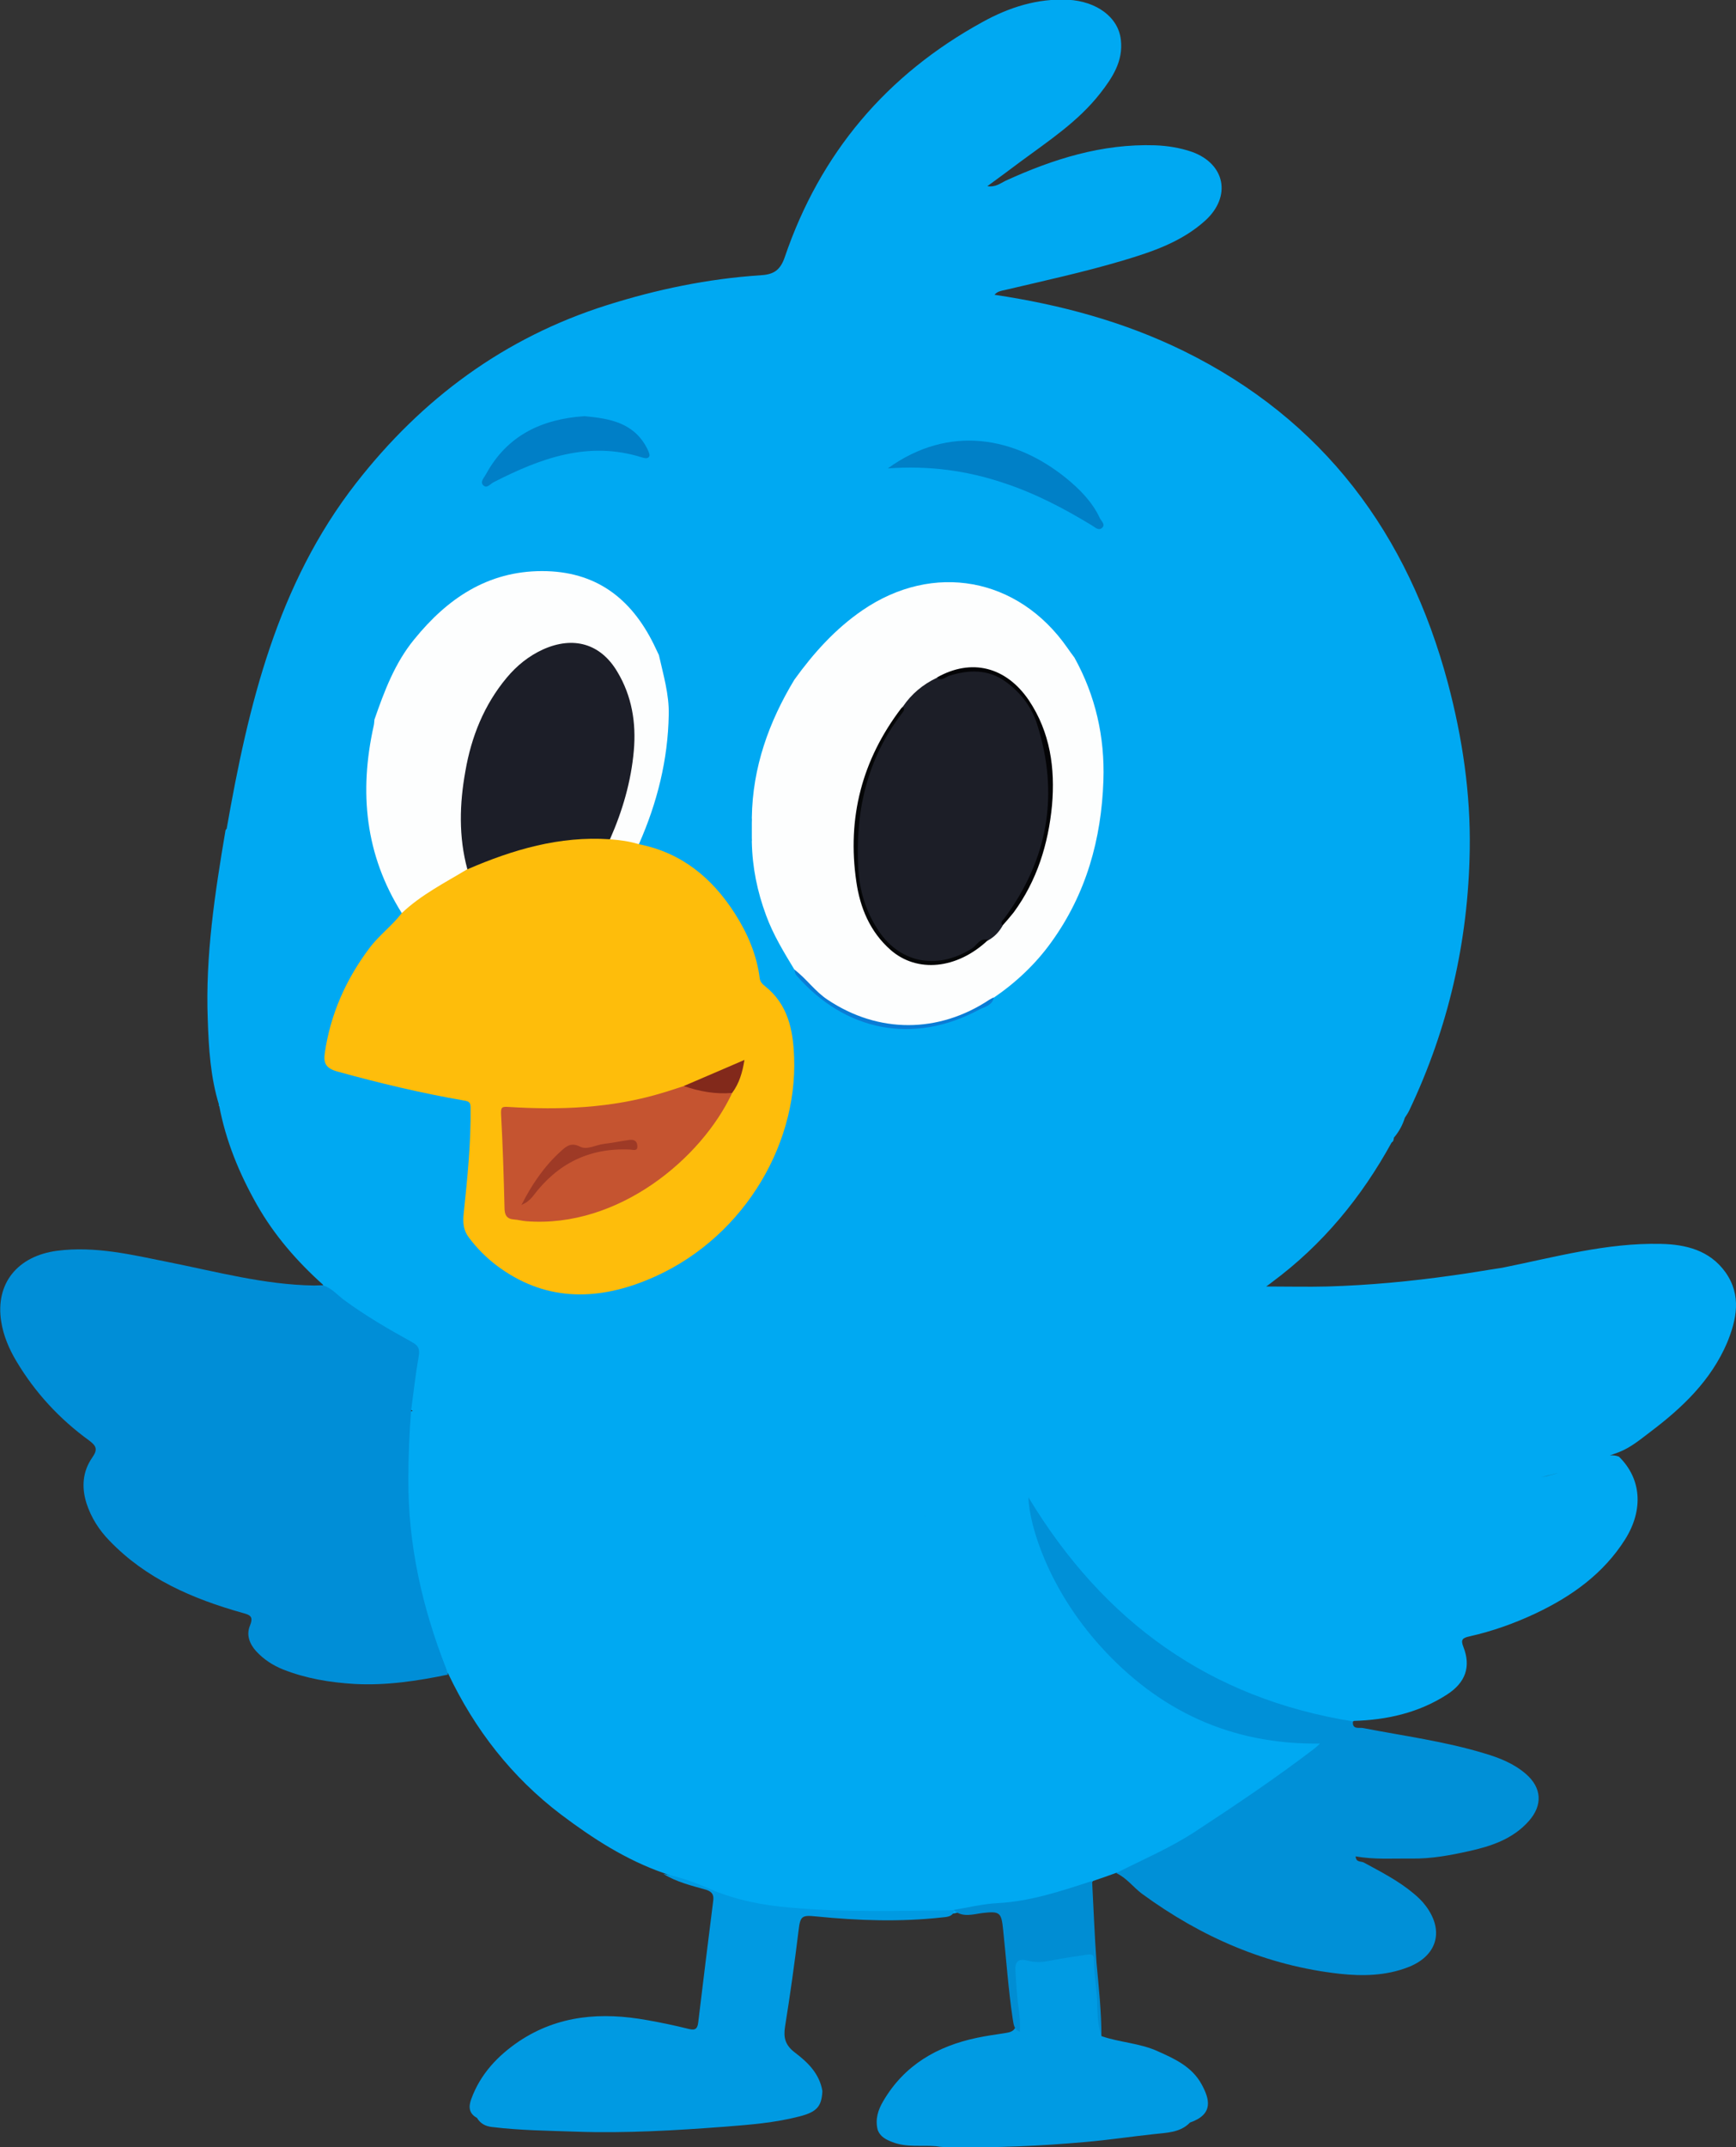 <svg width="288" height="356" viewBox="0 0 288 356" fill="none" xmlns="http://www.w3.org/2000/svg">
<rect x="0" y="0" width="288" height="356" fill="#333333" stroke="none"/>
<g clip-path="url(#clip0_45_56)">
<path d="M286.246 210.93C283.635 207.296 279.679 206.316 275.519 206.234C266.545 206.03 257.939 208.439 249.211 210.195C246.478 210.603 243.745 211.093 241.012 211.46C234.119 212.44 227.186 213.094 220.211 213.298C216.948 213.38 213.685 213.298 210.055 213.298C210.585 212.93 210.789 212.767 210.993 212.604C219.395 206.398 225.88 198.517 230.897 189.371C230.816 189.004 230.734 188.595 231.305 188.555C232.121 187.575 232.692 186.513 233.059 185.329C233.304 184.921 233.589 184.553 233.793 184.104C240.278 170.467 243.582 156.054 243.827 140.946C243.99 131.555 242.603 122.287 240.197 113.223C233.589 88.52 219.599 69.616 196.35 58.183C186.439 53.325 175.916 50.507 164.985 48.874C165.474 48.302 166.086 48.221 166.657 48.098C173.224 46.547 179.831 45.117 186.276 43.199C191.211 41.729 196.065 40.095 199.98 36.543C204.304 32.583 203.284 27.193 197.778 25.192C195.779 24.498 193.699 24.172 191.619 24.09C182.809 23.804 174.692 26.376 166.82 29.97C165.964 30.378 165.189 31.072 163.802 30.868C165.8 29.398 167.554 28.132 169.267 26.826C173.958 23.355 178.852 20.17 182.523 15.475C184.563 12.862 186.357 10.126 185.949 6.615C185.542 2.817 181.871 0.204 177.18 -0.041C172.082 -0.286 167.391 1.225 163.027 3.634C147.079 12.372 136.066 25.396 130.193 42.627C129.377 45.036 128.113 45.526 126.073 45.648C117.427 46.22 108.984 47.976 100.704 50.589C83.655 55.978 69.991 66.104 59.1 80.068C45.967 96.891 41.195 116.938 37.606 137.394C37.524 137.517 37.402 137.598 37.402 137.721C35.648 148.092 34.057 158.503 34.465 169.038C34.628 173.815 34.914 178.592 36.341 183.206C37.442 189.126 39.686 194.557 42.622 199.742C45.477 204.764 49.23 209.092 53.553 212.971C53.839 213.91 54.655 214.319 55.307 214.849C58.978 217.83 63.098 220.198 67.217 222.566C68.441 223.301 68.889 224.077 68.604 225.506C68.196 227.548 67.992 229.671 67.788 231.753C67.707 232.488 67.503 233.264 68.237 233.795C68.319 233.835 68.4 233.917 68.482 233.958C68.278 233.958 68.074 233.999 67.829 234.08C67.258 235.469 67.176 236.979 67.095 238.449C66.442 251.066 68.115 263.356 72.724 275.197C73.091 276.095 73.58 276.871 74.355 277.483C78.76 286.752 84.919 294.673 93.117 300.879C98.379 304.84 103.885 308.392 110.126 310.556C111.635 311.087 113.103 311.903 114.694 312.189C117.467 312.679 119.507 314.72 122.239 315.455C127.419 316.803 132.681 317.007 137.902 317.211C144.673 317.456 151.443 317.334 158.214 317.252C160.009 316.844 161.803 316.639 163.639 316.517C168.696 316.068 173.672 315.21 178.485 313.618C179.587 313.251 180.606 312.801 181.34 311.862C182.646 311.413 183.992 310.964 185.297 310.474C187.255 310.392 188.927 309.453 190.64 308.637C198.349 304.962 205.201 299.899 212.176 295.081C214.134 293.734 216.051 292.305 217.927 290.835C218.498 290.386 219.354 289.896 219.11 289.079C218.824 288.14 217.804 288.303 216.989 288.222C216.948 288.222 216.907 288.222 216.907 288.222C216.907 288.222 216.907 288.222 216.785 288.222C203.977 288.058 193.373 282.791 184.522 273.849C177.914 267.153 173.509 259.109 171.388 249.882C171.592 250.78 172.082 251.515 172.571 252.25C177.425 260.089 183.706 266.663 191.089 272.134C200.266 278.871 210.34 283.608 221.638 285.486C222.617 285.649 223.637 286.017 224.616 285.323C230.122 285.159 235.343 283.975 239.993 280.995C243.133 278.994 244.072 276.34 242.766 273.033C242.277 271.808 242.685 271.563 243.745 271.318C247.579 270.46 251.25 269.154 254.799 267.48C260.754 264.662 266.015 260.906 269.604 255.231C272.704 250.29 272.296 245.146 268.585 241.512C268.055 241.307 267.565 241.267 267.076 241.307C267.565 241.144 268.055 240.94 268.544 240.777C270.543 240.001 272.133 238.654 273.806 237.388C279.108 233.386 283.839 228.895 286.531 222.607C288.081 218.81 288.978 214.768 286.246 210.93ZM134.068 110.732C137.086 106.935 140.471 103.546 144.632 100.973C154.788 94.645 166.29 96.237 174.325 104.975C175.549 106.322 176.446 107.996 177.833 109.221C177.914 109.344 177.996 109.507 178.118 109.63C178.118 110.079 178.322 110.487 178.526 110.936C182.034 118.245 183.094 125.962 182.075 134.005C180.81 144.009 177.302 152.951 170.083 160.218C168.329 161.974 166.331 163.321 164.577 165.036C164.21 165.608 163.72 166.057 163.108 166.425C155.073 170.998 146.957 171.61 138.84 166.67C136.311 165.118 133.864 163.403 132.518 160.545C131.906 159.034 130.764 157.809 129.989 156.339C127.175 151.113 125.706 145.519 125.462 139.558C125.013 138.211 125.013 136.863 125.462 135.516C125.706 128.003 127.827 121.062 131.539 114.57C131.825 114.039 132.151 113.508 131.947 112.896C131.988 112.896 131.988 112.896 132.028 112.896C133.007 112.488 133.415 111.508 134.068 110.732ZM153.442 251.27C153.401 251.27 153.401 251.27 153.36 251.27C153.401 251.229 153.442 251.27 153.442 251.27ZM36.586 183.124C36.912 182.757 36.871 182.226 36.953 181.736C37.035 182.308 36.953 182.798 36.586 183.124ZM57.306 177.285C54.614 176.551 54.369 176.183 54.859 173.407C56.245 165.812 59.712 159.32 65.219 153.93C65.994 153.155 66.85 152.461 66.891 151.236C66.85 150.623 66.565 150.052 66.279 149.521C61.466 140.865 60.61 131.637 62.282 122.042C62.404 121.266 62.69 120.49 62.364 119.755C62.404 119.674 62.445 119.592 62.486 119.551C63.139 118.653 63.465 117.591 63.791 116.571C66.442 108.895 71.092 102.77 78.067 98.605C86.918 93.297 101.193 93.175 107.719 107.057C108.005 107.67 108.209 108.323 108.902 108.65C108.943 108.731 109.024 108.854 109.065 108.935C108.576 109.793 108.943 110.691 109.147 111.549C109.881 114.652 110.37 117.836 110.085 121.021C109.555 126.533 108.494 131.882 106.332 137.027C105.965 137.966 105.435 138.864 105.761 139.966C106.128 140.62 106.822 140.824 107.434 141.028C117.223 144.213 122.525 151.399 125.054 160.994C125.462 162.505 125.951 163.811 127.093 164.873C129.092 166.71 130.071 169.038 130.479 171.651C131.743 179.286 130.275 186.431 126.726 193.168C120.486 205.05 110.86 212.4 97.359 213.706C89.365 214.482 83.043 210.848 78.189 204.56C77.455 203.58 77.373 202.478 77.496 201.253C78.067 195.782 78.719 190.31 78.556 184.798C78.475 182.471 78.352 182.144 75.987 181.695C69.787 180.429 63.506 178.96 57.306 177.285ZM255.655 244.941C255.533 244.982 255.41 244.982 255.329 245.023C256.838 244.656 258.306 244.288 259.775 243.839C258.388 244.247 257.042 244.656 255.655 244.941Z" fill="#00A9F2"/>
<path d="M53.513 213.094C54.94 213.502 55.879 214.604 56.98 215.462C60.569 218.116 64.444 220.362 68.359 222.526C69.461 223.138 69.665 223.669 69.461 224.894C68.93 227.874 68.604 230.896 68.196 233.917C67.911 237.633 67.748 241.348 67.748 245.064C67.666 256.047 70.032 266.5 74.029 276.667C74.151 276.993 74.192 277.32 74.314 277.647C69.216 278.708 64.036 279.484 58.815 279.198C54.736 278.953 50.78 278.3 46.946 276.789C45.233 276.095 43.724 275.115 42.459 273.727C41.358 272.502 40.869 271.032 41.44 269.603C42.092 268.011 41.562 267.766 40.175 267.398C31.936 265.071 24.227 261.763 18.15 255.435C16.437 253.679 15.132 251.638 14.357 249.269C13.5 246.575 13.704 243.961 15.295 241.675C16.233 240.328 16.029 239.756 14.765 238.817C9.87 235.265 5.832 230.896 2.733 225.71C1.509 223.669 0.571 221.464 0.204 219.137C-0.816 212.726 2.977 208.235 9.462 207.377C15.784 206.561 21.862 208.031 27.939 209.256C35.934 210.848 43.846 213.012 52.085 213.135C52.575 213.135 53.023 213.094 53.513 213.094Z" fill="#008ED7"/>
<path d="M185.175 310.556C189.58 308.31 194.148 306.391 198.308 303.655C205.038 299.246 211.727 294.754 218.131 289.855C218.335 289.691 218.498 289.528 218.988 289.079C204.141 289.283 192.19 283.567 182.605 272.992C173.958 263.438 170.736 252.944 170.614 248.249C183.095 268.909 200.715 281.607 224.453 285.404C224.29 286.833 225.554 286.384 226.125 286.507C232.855 287.813 239.708 288.712 246.274 290.712C248.762 291.447 251.128 292.386 253.127 294.101C255.778 296.388 255.982 299.287 253.616 301.941C250.965 304.921 247.376 306.105 243.664 306.922C240.564 307.616 237.424 308.188 234.242 308.147C231.142 308.106 228.042 308.351 224.902 307.779C224.943 308.8 225.758 308.555 226.248 308.8C229.103 310.352 231.999 311.822 234.528 313.945C235.262 314.557 235.955 315.21 236.526 315.986C239.667 320.151 238.402 324.356 233.508 326.194C229.878 327.582 226.044 327.664 222.291 327.255C210.137 325.908 199.287 321.172 189.458 313.986C187.989 312.883 186.888 311.332 185.175 310.556Z" fill="#0090D7"/>
<path d="M110.044 310.678C112.777 311.168 115.428 312.148 117.916 313.251C122.158 315.047 126.604 315.905 131.091 316.272C140.064 317.089 149.119 316.803 158.133 316.721C158.174 316.844 158.214 316.925 158.255 317.048C157.806 317.824 157.032 317.824 156.297 317.905C149.323 318.681 142.348 318.436 135.414 317.742C133.008 317.497 132.763 317.66 132.477 320.11C131.825 325.418 131.091 330.726 130.234 336.034C129.949 337.83 130.275 339.055 131.784 340.239C133.946 341.873 135.944 343.751 136.434 346.691C136.311 349.263 135.496 350.161 132.641 350.896C128.562 351.958 124.361 352.284 120.16 352.611C112.002 353.224 103.804 353.713 95.606 353.428C90.956 353.264 86.265 353.224 81.615 352.652C80.514 352.529 79.698 352.08 79.127 351.141C77.781 350.406 77.7 349.304 78.189 347.997C79.698 343.873 82.554 340.852 86.102 338.443C92.669 334.074 99.847 333.584 107.352 334.932C109.677 335.34 112.002 335.83 114.286 336.401C115.428 336.687 115.714 336.279 115.836 335.299C116.652 328.562 117.468 321.866 118.324 315.129C118.447 314.19 118.161 313.659 117.182 313.332C114.776 312.638 112.247 312.067 110.044 310.678Z" fill="#009AE2"/>
<path d="M182.727 337.585C185.787 338.647 189.05 338.729 192.027 340.076C194.882 341.342 197.737 342.648 199.328 345.547C200.674 347.997 201.408 350.529 197.411 351.917C195.779 353.632 193.455 353.591 191.415 353.836C187.622 354.244 183.829 354.816 180.036 355.142C172.653 355.796 165.311 356.122 157.929 356C157.031 356 156.175 356 155.278 355.837C152.871 355.632 150.383 356.082 148.017 355.142C146.957 354.734 146.019 354.244 145.611 353.142C145.162 351.386 145.652 349.835 146.549 348.324C150.057 342.363 155.481 339.259 162.048 337.871C163.557 337.545 165.107 337.34 166.657 337.095C167.391 336.973 168.166 336.891 168.493 336.034C168.901 334.115 168.166 332.278 168.166 330.399C168.166 329.991 168.003 329.624 167.962 329.215C167.595 325.01 168.003 324.561 172.204 324.561C174.448 324.561 176.609 323.948 178.812 323.581C181.341 323.172 181.422 323.336 181.789 325.785C182.32 329.664 182.156 333.666 182.727 337.585Z" fill="#009BE3"/>
<path d="M182.728 337.585C181.993 335.544 182.075 333.339 181.993 331.216C181.871 329.134 181.463 327.051 181.504 324.969C181.545 324.111 181.137 323.948 180.362 324.071C178.363 324.397 176.365 324.642 174.366 325.051C173.02 325.336 171.715 325.418 170.369 325.051C169.023 324.683 168.37 325.255 168.452 326.561C168.574 328.766 168.697 331.012 169.023 333.217C169.186 334.441 169.268 335.626 169.186 336.85C168.126 336.483 168.167 335.503 168.003 334.686C167.269 329.787 166.943 324.846 166.413 319.906C166.127 317.089 165.882 316.844 163.027 317.17C161.437 317.374 159.805 317.946 158.337 316.803C158.255 316.762 158.214 316.721 158.133 316.68C160.58 316.272 163.027 315.66 165.475 315.537C170.94 315.251 176.038 313.536 181.178 311.862C181.422 316.394 181.586 320.886 181.912 325.418C182.279 329.501 182.728 333.543 182.728 337.585Z" fill="#008DD3"/>
<path d="M230.856 189.412C230.408 189.33 229.877 189.29 229.918 188.636C229.959 188.31 230.122 187.983 230.489 187.901C231.019 187.779 231.142 188.187 231.264 188.595C231.183 188.922 231.223 189.249 230.856 189.412Z" fill="#00A9F2"/>
<path d="M131.784 160.749C130.03 157.85 128.276 154.992 127.094 151.766C125.625 147.806 124.809 143.805 124.728 139.599C124.524 138.252 124.565 136.904 124.728 135.557C124.85 127.227 127.542 119.715 131.784 112.692C134.966 108.282 138.555 104.281 143.082 101.178C154.829 93.134 168.901 95.706 177.058 107.384C177.425 107.915 177.833 108.486 178.241 109.017C181.749 115.346 183.299 122.205 183.054 129.391C182.728 139.109 180.199 148.214 174.407 156.217C171.797 159.851 168.534 162.913 164.822 165.445C161.396 168.344 157.358 169.773 152.994 170.222C144.224 170.998 137.209 167.649 131.784 160.749Z" fill="#FDFEFE"/>
<path d="M109.31 108.609C110.044 111.875 111.023 115.142 110.942 118.49C110.819 125.962 109.025 133.107 106.006 139.926C104.293 140.62 102.703 140.089 101.153 139.354C100.541 138.456 101.03 137.639 101.357 136.863C102.988 132.78 104.049 128.575 104.416 124.247C104.823 119.755 104.049 115.427 101.601 111.549C99.236 107.792 95.606 106.526 91.404 107.996C88.631 108.935 86.347 110.609 84.552 112.937C79.331 119.592 77.333 127.268 77.374 135.598C77.414 138.374 77.659 141.151 77.945 143.927C77.863 144.662 77.333 145.111 76.762 145.438C73.703 147.112 70.766 148.99 67.992 151.113C67.625 151.399 67.218 151.644 66.687 151.44C60.569 141.763 59.55 131.31 61.997 120.327C62.078 120 62.078 119.674 62.119 119.306C63.751 114.611 65.504 109.915 68.727 105.996C74.192 99.259 80.881 94.686 89.936 94.686C98.787 94.686 104.66 99.136 108.454 106.812C108.739 107.425 109.025 108.037 109.31 108.609Z" fill="#FDFEFE"/>
<path d="M147.283 77.659C157.521 70.269 168.493 72.474 176.895 79.293C179.138 81.13 181.218 83.212 182.483 85.948C182.727 86.438 183.462 86.969 182.809 87.54C182.238 88.03 181.667 87.418 181.178 87.132C176.487 84.274 171.633 81.742 166.372 80.028C160.335 78.027 154.176 77.169 147.283 77.659Z" fill="#0080C7"/>
<path d="M96.911 69.003C101.112 69.371 105.272 70.065 107.434 74.515C107.597 74.883 107.842 75.373 107.719 75.659C107.475 76.149 106.863 75.945 106.455 75.822C97.563 73.046 89.65 75.985 81.901 79.946C81.33 80.232 80.759 81.089 80.147 80.436C79.617 79.864 80.31 79.211 80.636 78.599C84.144 72.188 89.854 69.493 96.911 69.003Z" fill="#007FC7"/>
<path d="M66.647 151.399C69.869 148.337 73.784 146.377 77.496 144.131C77.863 143.437 78.475 143.029 79.168 142.702C85.327 140.007 91.69 138.211 98.461 138.415C99.399 138.456 100.378 138.415 101.153 139.15C102.784 139.272 104.416 139.477 105.966 139.966C113.063 141.355 118.161 145.56 121.954 151.521C124.034 154.788 125.544 158.299 126.033 162.178C126.115 162.791 126.482 163.158 126.89 163.485C130.724 166.506 131.58 170.753 131.743 175.285C132.314 190.392 122.729 205.989 107.312 212.236C98.706 215.748 90.181 215.707 82.35 209.786C80.637 208.48 79.087 206.928 77.781 205.173C76.884 203.989 76.762 202.764 76.925 201.212C77.537 195.332 78.149 189.453 78.067 183.573C78.067 182.716 77.7 182.593 77.007 182.471C69.909 181.246 62.894 179.572 55.96 177.653C54.084 177.122 53.635 176.306 53.88 174.591C54.818 168.18 57.347 162.464 61.222 157.279C62.853 155.074 65.015 153.522 66.647 151.399Z" fill="#FEBD0B"/>
<path d="M131.784 160.749C133.783 162.26 135.21 164.383 137.331 165.771C145.733 171.365 155.686 171.365 164.169 165.73C164.373 165.608 164.618 165.485 164.863 165.363C164.659 166.71 163.354 166.915 162.497 167.364C151.444 173.325 140.105 170.916 132.11 161.688C131.907 161.443 131.866 161.076 131.784 160.749Z" fill="#0A7CD6"/>
<path d="M229.551 190.678C229.062 191.699 228.695 192.801 227.675 193.25C227.186 193.454 226.819 192.678 226.982 192.27C227.349 191.372 227.879 190.474 228.776 190.025C229.184 189.82 229.388 190.351 229.551 190.678Z" fill="#00A9F2"/>
<path d="M36.3 183.369C36.627 182.226 35.811 181.083 36.178 179.572C37.361 180.756 37.81 181.858 37.483 183.165C37.32 183.818 36.708 183.369 36.3 183.369Z" fill="#00A9F2"/>
<path d="M124.728 135.557C124.728 136.904 124.728 138.252 124.728 139.599C124.238 138.252 124.279 136.904 124.728 135.557Z" fill="#00A9F2"/>
<path d="M202.509 165.853C202.387 166.18 202.142 166.425 201.775 166.425C201.49 166.425 201.204 166.302 201.286 165.975C201.367 165.608 201.612 165.404 201.979 165.404C202.305 165.404 202.509 165.526 202.509 165.853Z" fill="#00A9F2"/>
<path d="M149.771 117.183C151.199 115.06 153.116 113.468 155.441 112.365C157.031 112.12 158.459 111.222 160.131 111.059C164.618 110.609 167.881 112.692 170.287 116.203C172.857 119.919 173.999 124.124 174.162 128.656C174.488 136.863 172.53 144.376 167.922 151.195C167.391 151.971 166.412 152.42 166.331 153.481C165.76 154.502 164.985 155.319 163.965 155.89C162.538 156.38 161.518 157.524 160.213 158.177C153.972 161.28 148.017 159.402 144.795 153.196C142.266 148.418 141.654 143.274 142.062 138.007C142.674 130.576 144.999 123.716 149.649 117.796C149.771 117.591 149.771 117.387 149.771 117.183Z" fill="#1C1E27"/>
<path d="M149.771 117.183C150.179 117.591 149.934 117.877 149.649 118.245C143.775 125.88 141.858 134.659 142.389 144.05C142.592 147.52 143.571 150.868 145.448 153.849C149.037 159.688 155.4 160.953 161.273 157.238C162.089 156.707 162.578 155.4 163.924 155.85C158.785 160.708 152.137 161.362 147.732 157.483C144.306 154.461 142.674 150.46 142.062 146.173C140.512 135.598 143 126.003 149.486 117.469C149.567 117.346 149.689 117.265 149.771 117.183Z" fill="#050607"/>
<path d="M166.331 153.441C165.882 152.91 166.331 152.624 166.616 152.256C173.876 142.457 175.753 131.678 172.041 120.041C171.103 117.101 169.227 114.733 166.779 112.978C163.924 110.936 160.702 111.018 157.48 112.039C156.827 112.243 156.215 113.018 155.44 112.324C161.151 109.099 166.902 110.528 170.695 116.122C174.243 121.43 175.059 127.391 174.529 133.515C173.917 139.926 172.041 146.009 168.166 151.277C167.554 152.052 166.942 152.746 166.331 153.441Z" fill="#040406"/>
<path d="M101.193 139.15C92.832 138.578 85.082 140.865 77.537 144.131C76.068 138.742 76.231 133.229 77.21 127.84C78.189 122.164 80.31 116.857 84.062 112.365C85.735 110.364 87.692 108.772 90.099 107.67C95.116 105.424 99.643 106.69 102.417 111.385C104.823 115.387 105.557 119.837 105.15 124.451C104.701 129.555 103.273 134.454 101.193 139.15Z" fill="#1C1E28"/>
<path d="M121.465 181.205C116.407 192.066 102.58 203.662 87.326 202.478C86.673 202.437 85.98 202.233 85.327 202.192C84.022 202.11 83.696 201.416 83.696 200.191C83.573 195.047 83.41 189.861 83.125 184.717C83.084 183.573 83.247 183.451 84.389 183.532C92.914 184.063 101.357 183.737 109.596 181.287C110.901 180.919 112.165 180.47 113.47 180.062C116.162 180.062 118.895 180.062 121.465 181.205Z" fill="#C55430"/>
<path d="M121.465 181.205C118.691 181.45 116.04 180.96 113.43 180.062C116.733 178.633 120.037 177.245 123.504 175.734C123.178 177.775 122.648 179.613 121.465 181.205Z" fill="#82291B"/>
<path d="M86.51 199.783C88.223 196.394 90.303 193.332 93.076 190.841C93.974 190.025 94.749 189.371 96.217 190.106C97.4 190.719 98.828 189.82 100.174 189.657C101.56 189.494 102.947 189.208 104.375 189.004C105.027 188.922 105.639 189.045 105.721 189.861C105.884 191.004 104.946 190.596 104.497 190.596C97.726 190.27 92.424 192.964 88.427 198.313C88.141 198.681 87.774 199.007 87.407 199.293C87.122 199.497 86.795 199.62 86.51 199.783Z" fill="#9E3A26"/>
</g>
<defs>
<clipPath id="clip0_45_56">
<rect width="288" height="356" fill="white"/>
</clipPath>
</defs>
</svg>
